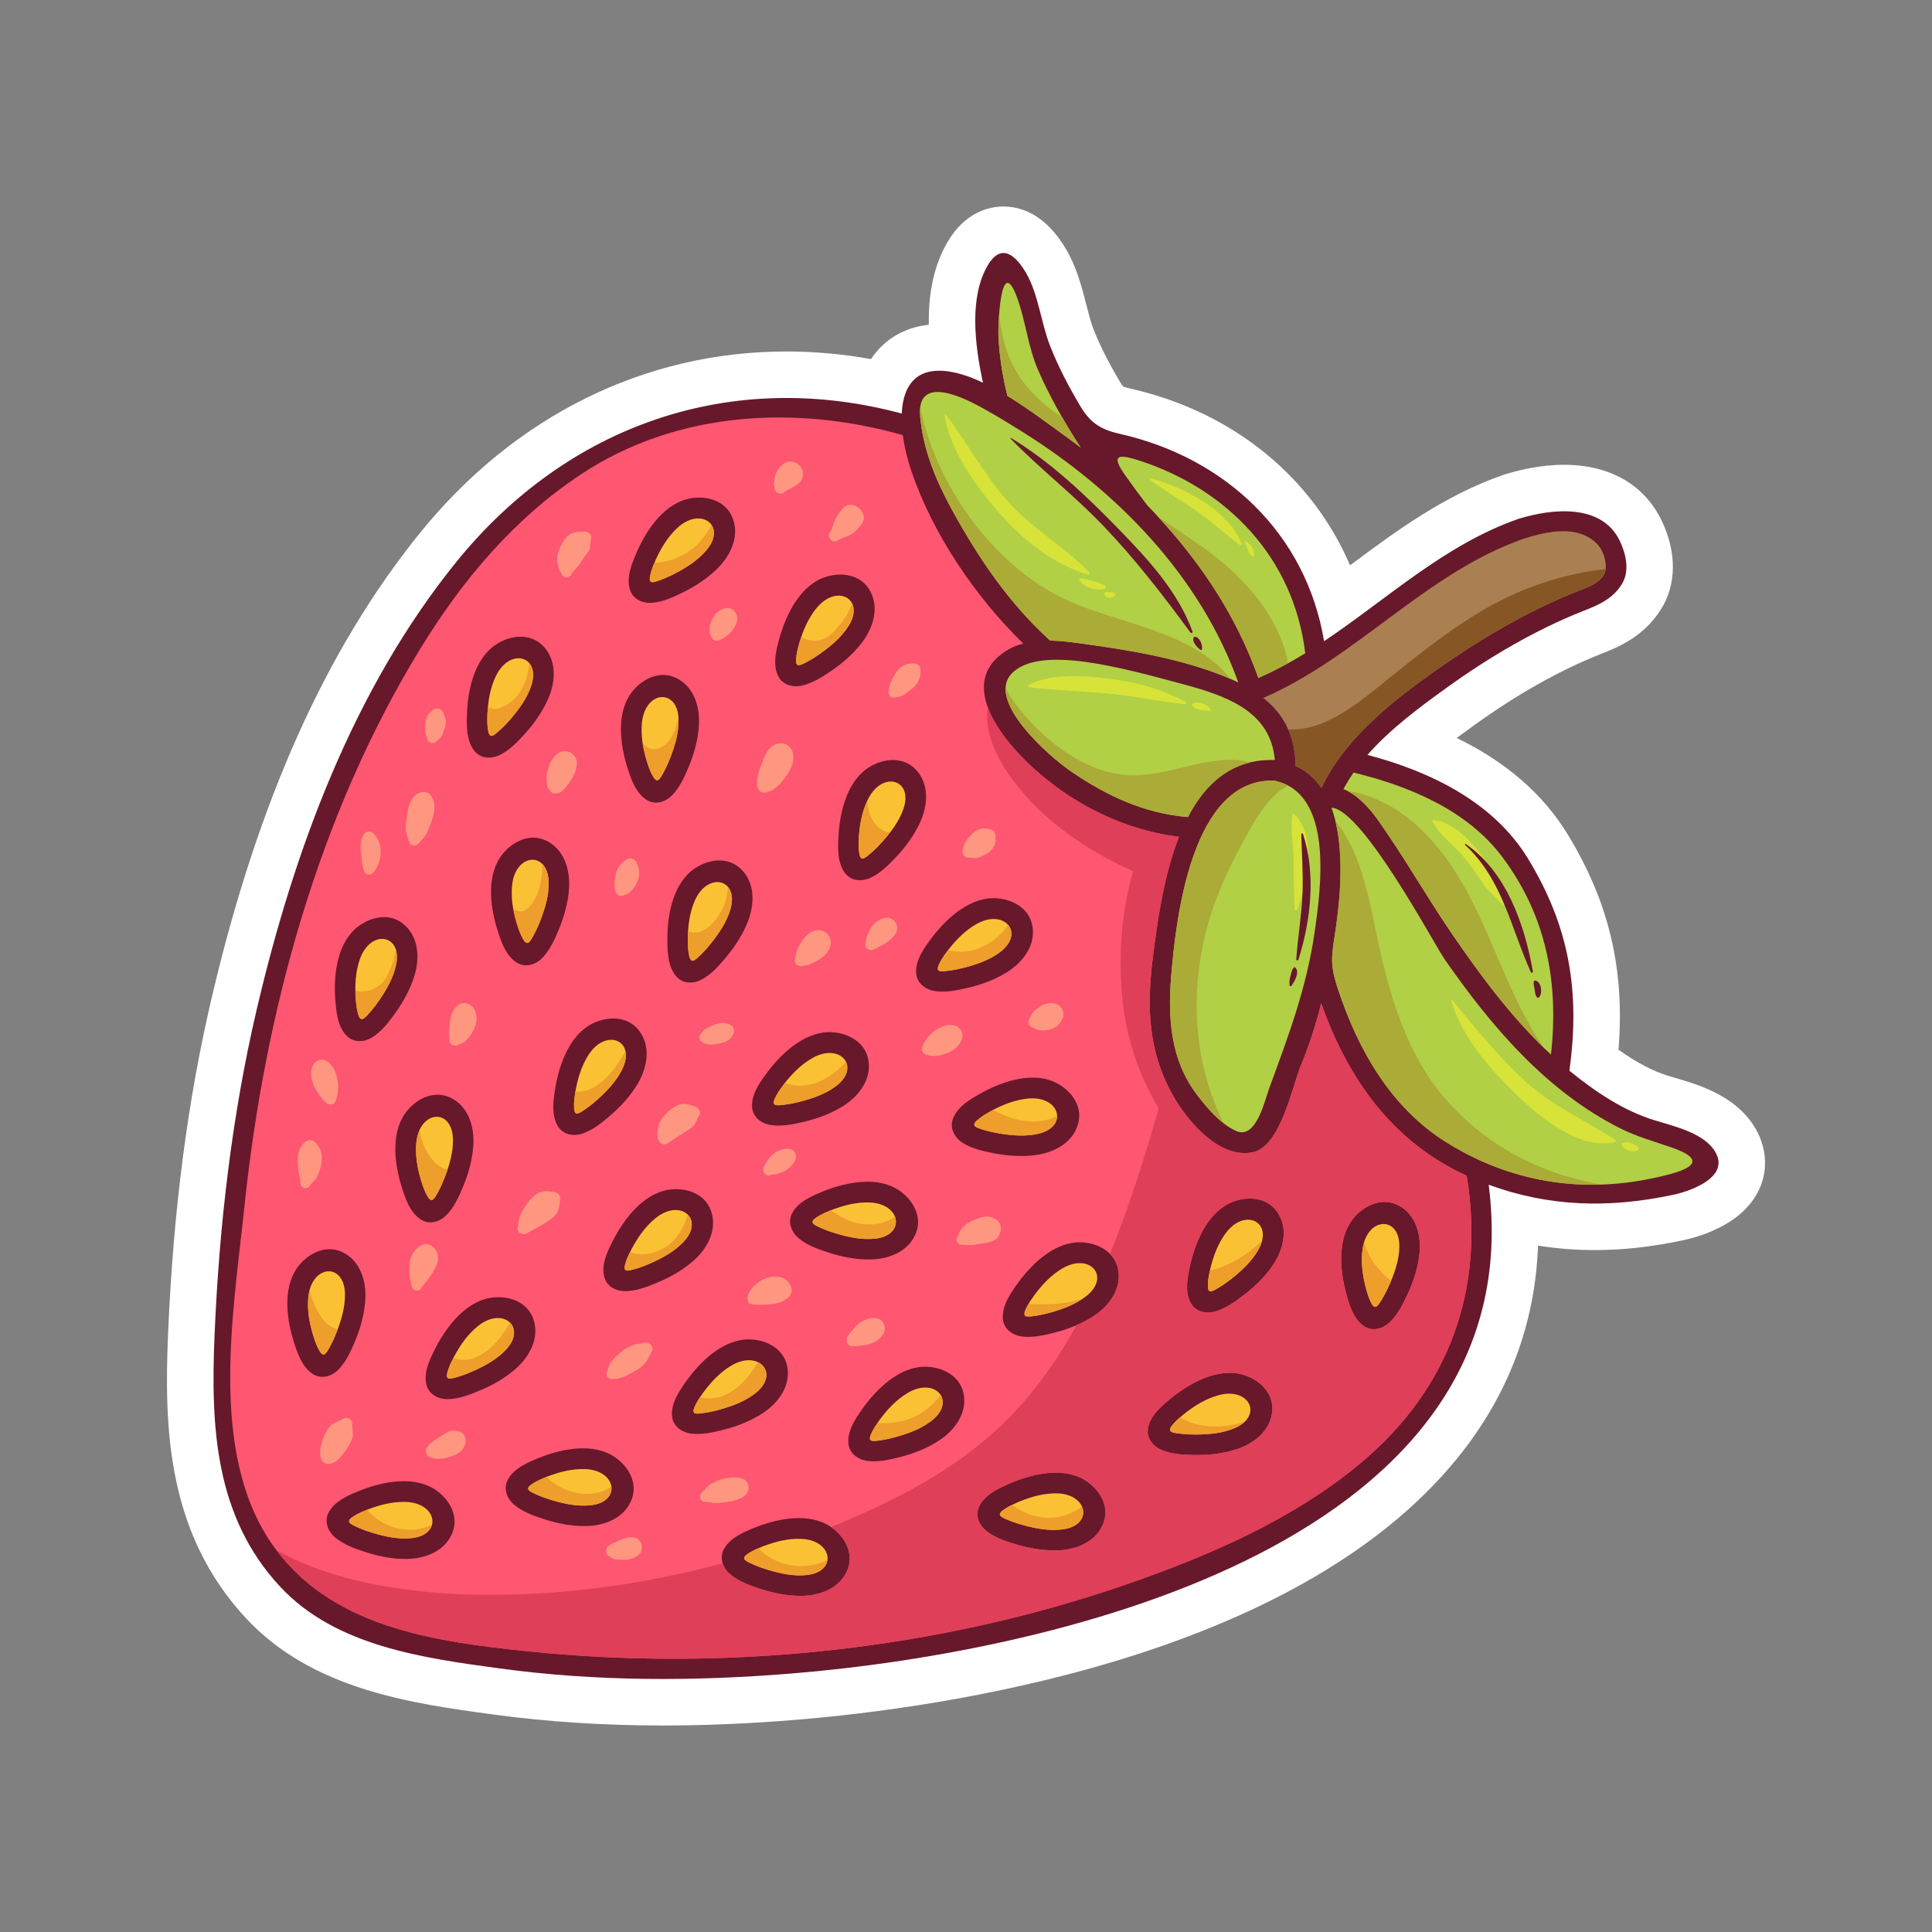 <svg id="Fruit" height="512" viewBox="0 0 992.13 992.13" width="512" xmlns="http://www.w3.org/2000/svg"><rect x="0" y="0" width="992.13" height="992.13" fill="#808080" stroke="none"/><g><path d="m860.078 553.475c-1.205-.352-2.357-.686-3.437-1.02-7.87-2.42-16.144-6.752-25.5-13.393 3.334-41.336-4.937-75.969-26.158-110.692-12.611-20.637-31.686-37.168-56.935-49.402 2.936-2.184 5.928-4.355 8.95-6.531 22.137-15.945 43.981-28.238 64.692-36.447 10.605-4.074 22.639-9.545 31.176-22.953 8.071-12.674 8.265-29.252.528-45.486-8.872-18.619-26.695-28.873-50.188-28.873-11.972 0-23.206 2.699-30.525 4.965-.27.084-.541.174-.809.266-30.489 10.645-54.94 28.813-78.587 46.383-.002.002-.002.002-.002.002-19.325-45.145-59.88-78.594-112.17-90.6-3.281-.756-4.248-1.197-4.301-1.197-.005 0-.005 0-.002.002-.007-.004-.515-.479-1.461-2.066-6.013-10.07-10.566-19.113-13.917-27.639-1.229-3.121-2.352-7.504-3.54-12.145-2.296-8.957-4.897-19.111-10.198-28.252-10.709-18.473-23.52-22.35-32.379-22.35-6.742 0-19.442 2.373-28.748 18.258-6.697 11.43-9.89 25.469-9.602 42.459-12.773 1.357-23.063 7.646-29.665 17.629-14.532-2.594-29.077-3.902-43.455-3.902-72.75 0-139.58 33.096-188.178 93.182-48.274 59.684-83.251 137.711-106.925 238.545-12.464 53.096-19.809 109.772-22.456 173.264-1.978 47.467-.673 101.779 40.104 145.598 34.201 36.75 85.434 43.715 126.602 49.311l.53.074c27.46 3.727 56.693 5.619 86.888 5.619 21.612 0 44.446-.971 67.863-2.881 74.416-6.072 256.534-31.33 340.182-134.498 26.058-32.139 39.9-68.707 41.353-109.064 9.521 1.539 19.188 2.299 29.104 2.299h.006c14.635 0 29.47-1.648 45.348-5.041 9.542-2.037 32.536-8.857 39.956-28.102 4.118-10.682 2.326-22.572-4.914-32.621-10.245-14.215-27.688-19.321-39.23-22.701z" fill="#fff"/><g><path d="m879.928 590.137c-6.229-8.646-20.96-11.979-30.305-14.854-15.999-4.918-30.455-14.715-43.327-25.148-.122-.1-.232-.205-.353-.305 5.525-40.215.186-73.79-21.339-109.006-17.768-29.074-50.309-44.736-82.366-53.162 11.834-13.49 27.125-24.752 40.802-34.604 21.592-15.553 45.305-29.541 70.087-39.361 7.849-3.016 14.931-6.162 19.596-13.49 4.334-6.805 2.311-15.672-.888-22.383-9.333-19.59-35.231-16.586-52.089-11.367-37.938 13.244-67.098 40.93-99.799 62.803-9.219-55.305-50.686-94.008-104.176-106.291-9.436-2.166-15.263-4.799-20.926-14.293-5.957-9.979-11.383-20.32-15.639-31.145-4.402-11.199-6.078-26.646-12.173-37.156-4.688-8.086-12.422-16.691-19.858-3.998-9.423 16.084-6.732 40.398-2.382 60.145-3.772-1.77-7.54-3.32-11.245-4.375-22.114-6.291-29.782 4.992-30.481 20.213-87.61-23.498-171.723 5.725-228.83 76.334-52.832 65.318-83.25 148.096-102.242 228.983-12.987 55.318-19.483 112.088-21.847 168.799-1.944 46.654.355 92.477 33.726 128.336 28.516 30.643 73.61 36.65 112.862 41.986 49.538 6.73 99.841 6.664 149.594 2.604 139.407-11.375 381.401-68.602 358.149-251.006 31.064 11.363 61.797 12.199 94.797 5.148 10.208-2.183 30.418-9.855 20.652-23.407z" fill="#68182b"/><path d="m771.56 440.197c22.849 30.602 28.941 64.864 24.914 101.37-19.725-18.268-36.055-40.334-51.105-62.387-13.062-19.139-24.481-39.393-37.905-58.281-4.178-5.877-10.447-12.869-17.537-15.684 1.543-2.918 3.276-5.744 5.182-8.48 28.511 6.929 58.382 19.266 76.451 43.462z" fill="#b1d045"/><path d="m782.548 276.609c11.749-3.635 26.72-7.229 36.875 2.004 3.551 3.23 5.161 8.02 5.196 12.68.055 7.174-8.971 10.203-14.294 12.25-27.612 10.939-53.279 26.506-77.323 43.822-21.049 15.162-43.109 33.369-54.412 57.297-3.324-4.852-7.668-8.781-13.296-11.361-.136-16.01-6.509-26.914-16.571-34.893 48.491-21.035 83.514-64.233 133.825-81.799z" fill="#aa8053"/><path d="m654.108 400.849c31.119 6.072 24.21 55.396 20.96 78.035-4.033 28.079-13.448 53.264-23.167 79.588-2.608 7.066-6.877 27.154-17.371 22.209-7.973-3.758-14.562-11.549-19.759-18.373-13.58-17.824-15.099-39.033-13.392-60.416 2.513-31.469 10.825-102.017 52.729-101.043z" fill="#b1d045"/><path d="m610.027 419.58c-22.262-1.809-41.752-10.902-60.036-23.449-12.294-8.439-43.437-36.428-30.556-50.141 14.158-15.076 56.858-3.049 88.47 5.461 22.094 5.947 44.685 13.918 46.746 38.867-.022 0-.041-.008-.064-.008-21.637-.787-35.459 11.809-44.56 29.27z" fill="#b1d045"/><path d="m585.986 236.82c44.268 14.674 78.318 49.449 84.298 98.631-7.724 4.734-15.711 9.033-24.091 12.691-11.949-33.791-32.093-63.086-57.061-88.674-3.92-5.109-7.726-10.299-11.43-15.561-7.588-10.779-3.206-10.892 8.284-7.087z" fill="#b1d045"/><path d="m522.254 152.695c4.533 12.316 5.552 25.227 10.877 37.443 5.969 13.688 13.522 26.938 21.847 39.707-2.919-2.203-5.846-4.391-8.802-6.531-8.544-6.189-18.521-13.686-28.843-19.99-2.54-10.229-4.136-20.34-4.638-30.998-.204-4.307.981-42.932 9.559-19.631z" fill="#b1d045"/><path d="m507.781 211.371c5.701 3.188 11.247 6.641 16.788 10.094 48.771 30.408 91.724 74.215 111.326 128.998-4.188-2.045-8.674-3.863-13.37-5.525-20.01-7.084-41.267-10.818-62.218-13.762-6.401-.898-13.758-2.08-21.039-2.213-20.952-19.004-36.552-41.979-50.14-66.693-8.403-15.281-14.991-30.861-16.604-48.355-2.311-25.082 29.855-5.564 35.257-2.544z" fill="#b1d045"/><path d="m848.811 605.027c-50.111 10.709-87.054-6.471-106.243-18.523-28.156-17.701-45.015-46.926-55.458-78.496-3.686-11.151-3.63-15.405-1.886-26.325 2.815-17.645 6.052-46.313-1.493-66.916 15.927.758 52.703 70.018 58.008 77.666 23.922 34.483 52.493 68.182 90.668 87.174 8.244 4.102 17.139 6.604 25.811 9.586 24.489 8.426 1.562 13.489-9.407 15.834z" fill="#b1d045"/><path d="m482.96 493.693c1.129-2.039 2.488-3.938 3.892-5.795 4.085-5.26 8.67-9.992 14.482-13.324 14.411-8.258 25.145 4.555 12.326 14.275-5.397 4.105-11.935 6.352-18.425 8.043-2.544.665-4.949 1.161-7.493 1.499-5.377.711-7.96 1.056-4.782-4.698z" fill="#fac135"/><path d="m398.707 562.502c1.13-2.041 2.489-3.939 3.892-5.797 4.085-5.26 8.67-9.99 14.483-13.324 14.411-8.258 25.144 4.555 12.325 14.275-5.397 4.105-11.935 6.354-18.424 8.043-2.545.664-4.949 1.16-7.494 1.498-5.377.711-7.96 1.057-4.782-4.695z" fill="#fac135"/><path d="m375.155 466.667c-1.829 6.529-5.688 12.264-9.845 17.527-1.629 2.063-3.248 3.91-5.074 5.715-3.859 3.811-5.71 5.643-6.646-.863-.331-2.307-.391-4.643-.393-6.969.086-6.66.889-13.199 3.516-19.363 6.514-15.279 22.803-11.533 18.442 3.953z" fill="#fac135"/><path d="m295.522 560.291c1.181-6.555 3.049-12.871 6.652-18.52 8.939-14 24.389-7.625 17.539 6.932-2.877 6.143-7.627 11.16-12.592 15.67-1.946 1.77-3.847 3.324-5.945 4.801-4.435 3.125-6.562 4.629-6.415-1.941.056-2.333.379-4.645.761-6.942z" fill="#fac135"/><path d="m527.774 564.145c16.525-1.674 21.11 14.398 5.442 18.057-6.601 1.553-13.485.941-20.103-.158-2.594-.43-4.992-.955-7.452-1.684-5.202-1.541-7.701-2.277-2.456-6.236 1.861-1.402 3.878-2.584 5.916-3.711 5.874-3.14 11.986-5.595 18.653-6.268z" fill="#fac135"/><path d="m557.945 665.502c-5.303 4.227-11.788 6.615-18.24 8.449-2.528.721-4.923 1.271-7.457 1.664-5.362.83-7.936 1.232-4.887-4.59 1.084-2.063 2.402-3.992 3.762-5.883 3.968-5.348 8.446-10.178 14.185-13.637 14.226-8.577 25.239 3.995 12.637 13.997z" fill="#fac135"/><path d="m478.607 729.393c-5.303 4.227-11.788 6.615-18.241 8.449-2.528.721-4.922 1.271-7.456 1.664-5.363.83-7.937 1.232-4.888-4.59 1.084-2.063 2.402-3.992 3.762-5.883 3.969-5.348 8.446-10.178 14.186-13.637 14.225-8.578 25.238 3.995 12.637 13.997z" fill="#fac135"/><path d="m414.213 808.826c-6.743.707-13.496-.773-19.92-2.703-2.52-.752-4.832-1.578-7.179-2.611-4.966-2.189-7.352-3.236-1.647-6.5 2.023-1.154 4.174-2.07 6.337-2.932 6.225-2.369 12.597-4.027 19.297-3.852 16.605.432 19.117 16.956 3.112 18.598z" fill="#fac135"/><path d="m211.303 789.869c-6.742.707-13.495-.773-19.919-2.701-2.521-.754-4.832-1.58-7.179-2.613-4.966-2.189-7.352-3.236-1.648-6.5 2.024-1.154 4.174-2.068 6.338-2.932 6.225-2.369 12.597-4.027 19.296-3.852 16.606.432 19.117 16.956 3.112 18.598z" fill="#fac135"/><path d="m362.338 725.463c-5.362.83-7.936 1.232-4.887-4.59 1.084-2.063 2.402-3.992 3.762-5.883 3.968-5.348 8.446-10.178 14.185-13.637 14.227-8.578 25.239 3.994 12.639 13.998-5.303 4.225-11.789 6.615-18.241 8.447-2.529.723-4.924 1.272-7.458 1.665z" fill="#fac135"/><path d="m545.779 785.365c-6.721.918-13.513-.348-19.996-2.078-2.54-.672-4.879-1.426-7.257-2.385-5.033-2.029-7.448-3.002-1.852-6.443 1.989-1.217 4.108-2.199 6.243-3.129 6.145-2.563 12.465-4.422 19.167-4.457 16.61-.086 19.641 16.35 3.695 18.492z" fill="#fac135"/><path d="m449.352 636.074c-6.743.73-13.5-.725-19.93-2.631-2.522-.742-4.838-1.559-7.189-2.586-4.974-2.168-7.364-3.207-1.67-6.492 2.02-1.162 4.165-2.088 6.327-2.953 6.214-2.393 12.582-4.076 19.281-3.928 16.606.373 19.18 16.889 3.181 18.59z" fill="#fac135"/><path d="m303.313 772.986c-6.743.73-13.5-.725-19.93-2.631-2.522-.742-4.839-1.559-7.189-2.586-4.974-2.168-7.364-3.207-1.67-6.492 2.02-1.162 4.165-2.086 6.327-2.953 6.214-2.393 12.582-4.076 19.281-3.926 16.606.372 19.18 16.887 3.181 18.588z" fill="#fac135"/><path d="m351.048 637.688c-4.645 4.941-10.723 8.232-16.847 10.969-2.398 1.076-4.688 1.965-7.142 2.713-5.188 1.59-7.679 2.357-5.492-3.842.777-2.197 1.807-4.295 2.884-6.361 3.162-5.857 6.901-11.281 12.087-15.525 12.854-10.525 25.554.344 14.51 12.046z" fill="#fac135"/><path d="m259.772 693.152c-4.645 4.943-10.723 8.234-16.846 10.969-2.398 1.076-4.688 1.965-7.143 2.715-5.188 1.59-7.678 2.355-5.491-3.844.777-2.197 1.806-4.295 2.884-6.359 3.161-5.859 6.9-11.283 12.086-15.525 12.855-10.524 25.554.345 14.51 12.044z" fill="#fac135"/><path d="m463.925 415.429c-2.222 6.408-6.42 11.896-10.89 16.896-1.752 1.961-3.479 3.709-5.409 5.396-4.086 3.57-6.046 5.289-6.585-1.262-.189-2.326-.106-4.658.033-6.982.491-6.641 1.69-13.119 4.686-19.113 7.428-14.855 23.462-10.124 18.165 5.065z" fill="#fac135"/><path d="m184.75 492.707c5.411-15.703 21.929-13.121 18.673 2.635-1.359 6.645-4.799 12.637-8.571 18.182-1.481 2.172-2.964 4.133-4.655 6.057-3.581 4.078-5.299 6.037-6.693-.385-.493-2.281-.718-4.604-.884-6.926-.388-6.647-.051-13.229 2.13-19.563z" fill="#fac135"/><path d="m277.551 472.572c-.946 2.453-1.941 4.699-3.149 6.959-2.557 4.787-3.782 7.088-6.604 1.152-1.002-2.107-1.75-4.318-2.441-6.543-1.893-6.383-3.065-12.867-2.387-19.533 1.688-16.523 18.358-17.775 18.782-1.695.19 6.781-1.792 13.4-4.201 19.66z" fill="#fac135"/><path d="m213.82 586.602c1.687-16.523 18.358-17.775 18.782-1.693.191 6.779-1.792 13.398-4.2 19.658-.946 2.453-1.941 4.699-3.149 6.959-2.557 4.787-3.782 7.088-6.604 1.152-1.002-2.107-1.751-4.318-2.441-6.543-1.894-6.383-3.066-12.867-2.388-19.533z" fill="#fac135"/><path d="m169.787 690.865c-2.557 4.787-3.782 7.086-6.604 1.152-1.002-2.109-1.751-4.32-2.441-6.545-1.893-6.381-3.065-12.867-2.387-19.531 1.688-16.523 18.358-17.777 18.782-1.695.191 6.779-1.791 13.398-4.2 19.658-.947 2.453-1.942 4.7-3.15 6.961z" fill="#fac135"/><path d="m408.974 336.822c.318-2.309.902-4.57 1.543-6.809 1.917-6.377 4.49-12.441 8.713-17.645 10.47-12.895 25.097-4.807 16.639 8.879-3.557 5.773-8.845 10.225-14.29 14.137-2.135 1.539-4.2 2.865-6.452 4.098-4.761 2.6-7.046 3.853-6.153-2.66z" fill="#fac135"/><path d="m334.244 294.058c.628-2.246 1.515-4.406 2.45-6.537 2.763-6.061 6.132-11.723 11.02-16.305 12.119-11.359 25.518-1.365 15.287 11.051-4.306 5.238-10.147 8.93-16.073 12.074-2.322 1.23-4.548 2.27-6.948 3.184-5.067 1.933-7.501 2.865-5.736-3.467z" fill="#fac135"/><path d="m250.301 366.517c.35-6.652 1.413-13.152 4.28-19.209 7.119-15.006 23.245-10.617 18.273 4.684-2.087 6.453-6.171 12.027-10.535 17.123-1.709 1.998-3.398 3.779-5.299 5.506-4.005 3.658-5.928 5.414-6.604-1.123-.239-2.321-.206-4.655-.115-6.981z" fill="#fac135"/><path d="m646.374 641.441c-3.244 5.953-8.29 10.676-13.522 14.873-2.049 1.65-4.042 3.086-6.225 4.432-4.615 2.852-6.831 4.221-6.286-2.328.198-2.322.663-4.611 1.181-6.883 1.576-6.469 3.824-12.66 7.768-18.078 9.772-13.432 24.806-6.129 17.084 7.984z" fill="#fac135"/><path d="m634.071 733.361c-6.234 2.668-13.121 3.25-19.829 3.303-2.629.027-5.083-.08-7.631-.373-5.392-.619-7.978-.918-3.495-5.721 1.595-1.701 3.378-3.211 5.189-4.674 5.243-4.102 10.845-7.572 17.295-9.383 15.994-4.492 23.275 10.55 8.471 16.848z" fill="#fac135"/><path d="m713.488 659.781c-1.054 2.41-2.158 4.602-3.471 6.807-2.772 4.662-4.105 6.9-6.649.842-.899-2.148-1.545-4.395-2.136-6.648-1.594-6.465-2.464-12.992-1.473-19.621 2.456-16.428 19.163-16.906 18.842-.822-.122 6.778-2.414 13.302-5.113 19.442z" fill="#fac135"/><path d="m753.201 603.758c-38.389-17.453-61.191-50.166-74.725-88.543-2.728 10.768-6.067 21.369-10.301 31.518-4.605 11.037-10.449 42.102-24.97 45.012-16.869 3.383-33.014-15.533-40.514-28.602-13.149-22.91-13.896-45.898-10.659-71.538 2.207-17.48 5.429-41.588 13.416-61.908-31.252-3.744-61.39-20.199-82.773-43.197-14.444-15.531-28.469-39.559-4.417-53.203 2.257-1.279 4.704-2.129 7.22-2.803-24.866-24.277-46.635-56.535-57.562-88.867-1.919-5.676-3.48-11.984-4.295-18.184-55.154-15.627-116.053-12.311-164.998 19.955-34.674 22.859-61.435 54.779-82.956 90.008-52.473 85.885-79.808 186.846-90.162 286.372-5.563 53.465-18.589 126.035 14.271 173.295 29.454 42.359 82.401 49.809 130.261 54.809 102.722 10.729 210.5-.42 308.258-34.215 42.326-14.631 85.715-33.33 120.412-62.324 45.685-38.179 63.973-89.437 54.494-147.585zm-210.329-47.432c7.243 3.887 12.938 11.43 10.941 20.074-2.333 10.072-12.06 15.365-21.692 16.709-7.243 1.012-14.685.488-21.843-.904-5.425-1.055-11.087-2.297-15.818-5.279-4.219-2.658-6.975-7.541-5.066-12.52 2.526-6.58 9.781-10.473 15.58-13.674 10.836-5.796 26.141-10.716 37.898-4.406zm-30.932-95.039c8.196.6 16.472 5.168 18.167 13.875 1.973 10.15-4.756 18.945-13.007 24.096-6.203 3.875-13.214 6.428-20.318 8.072-5.383 1.246-11.06 2.416-16.598 1.619-4.935-.711-9.441-4.047-9.725-9.371-.373-7.038 4.667-13.549 8.661-18.833 7.536-9.706 19.512-20.435 32.82-19.458zm-41.435 171.565c-3.555 9.711-13.859 13.764-23.585 13.912-7.311.115-14.633-1.32-21.565-3.582-5.253-1.715-10.719-3.645-15.048-7.186-3.859-3.158-5.994-8.344-3.487-13.047 3.316-6.221 10.995-9.191 17.143-11.656 11.468-4.418 27.264-7.418 38.155.291 6.706 4.75 11.431 12.936 8.387 21.268zm-.461-237.927c7.264 7.361 6.529 18.41 2.51 27.268-3.02 6.662-7.444 12.666-12.451 17.973-3.793 4.014-7.871 8.131-12.926 10.533-4.5 2.143-10.104 1.855-13.285-2.416-4.209-5.658-3.616-13.869-3.213-20.48.9-12.256 4.933-27.818 16.556-34.375 7.158-4.038 16.578-4.815 22.809 1.497zm-69.315-68.799c3.533-11.77 10.842-26.092 23.609-29.973 7.861-2.391 17.227-1.109 21.943 6.402 5.496 8.758 2.389 19.385-3.453 27.162-4.394 5.85-10.014 10.756-16.049 14.846-4.574 3.104-9.447 6.24-14.902 7.49-4.858 1.115-10.265-.375-12.446-5.238-2.881-6.433-.525-14.319 1.298-20.689zm26.959 203.968c8.197.602 16.472 5.17 18.167 13.877 1.973 10.148-4.756 18.943-13.006 24.094-6.204 3.875-13.214 6.428-20.318 8.072-5.384 1.246-11.061 2.416-16.598 1.619-4.935-.711-9.441-4.047-9.726-9.369-.372-7.039 4.667-13.551 8.662-18.834 7.534-9.707 19.51-20.436 32.819-19.459zm-43.511-57.202c-2.61 6.832-6.662 13.098-11.338 18.693-3.54 4.242-7.363 8.6-12.262 11.303-4.362 2.41-9.97 2.469-13.407-1.607-4.543-5.389-4.451-13.622-4.451-20.247.154-12.285 3.234-28.066 14.438-35.314 6.9-4.467 16.256-5.814 22.86.109 7.696 6.905 7.634 17.979 4.16 27.063zm-56.653-190.547c5.091-11.182 14.27-24.385 27.443-26.502 8.117-1.309 17.222 1.229 20.879 9.313 4.262 9.418-.258 19.529-7.099 26.443-5.143 5.201-11.375 9.303-17.908 12.539-4.949 2.455-10.206 4.902-15.776 5.402-4.966.449-10.12-1.758-11.624-6.871-1.987-6.763 1.415-14.261 4.085-20.324zm-2.472 72.348c5.264-6.311 13.801-10.373 21.861-6.674 9.398 4.313 12.624 14.904 12 24.611-.465 7.299-2.477 14.482-5.28 21.217-2.126 5.098-4.481 10.393-8.359 14.428-3.449 3.598-8.791 5.314-13.279 2.443-5.94-3.801-8.291-11.688-10.256-18.014-3.498-11.783-5.238-27.765 3.313-38.011zm-19.642 170.389c7.541-3.271 16.99-3.063 22.53 3.869 6.454 8.076 4.572 18.988-.351 27.379-3.698 6.309-8.726 11.822-14.259 16.57-4.189 3.602-8.678 7.271-13.954 9.133-4.7 1.658-10.241.795-12.961-3.793-3.593-6.061-2.147-14.168-1.059-20.701 2.175-12.094 7.809-27.152 20.054-32.457zm-13.195-68.901c-.465 7.301-2.477 14.482-5.28 21.217-2.127 5.098-4.482 10.393-8.359 14.428-3.449 3.598-8.791 5.315-13.279 2.443-5.94-3.801-8.292-11.688-10.256-18.014-3.497-11.783-5.237-27.766 3.313-38.012 5.264-6.311 13.8-10.373 21.861-6.674 9.398 4.313 12.623 14.905 12 24.612zm-52.343-91.123c.642-12.27 4.346-27.914 15.83-34.711 7.073-4.191 16.474-5.162 22.838 1.02 7.416 7.199 6.914 18.266 3.079 27.205-2.879 6.723-7.176 12.824-12.069 18.225-3.707 4.098-7.701 8.303-12.702 10.809-4.455 2.236-10.061 2.068-13.333-2.137-4.327-5.567-3.907-13.79-3.643-20.411zm-8.806 198.506c9.397 4.313 12.623 14.904 12 24.611-.465 7.301-2.477 14.482-5.28 21.217-2.127 5.098-4.482 10.393-8.359 14.428-3.449 3.598-8.792 5.316-13.28 2.443-5.94-3.801-8.291-11.688-10.256-18.014-3.496-11.783-5.236-27.766 3.314-38.01 5.264-6.311 13.8-10.374 21.861-6.675zm-47.078-87.842c6.564-4.945 15.802-6.953 22.806-1.514 8.168 6.344 8.893 17.391 6.072 26.7-2.117 7.002-5.714 13.539-9.98 19.455-3.233 4.477-6.734 9.096-11.429 12.139-4.18 2.719-9.772 3.172-13.487-.646-4.918-5.057-5.407-13.271-5.876-19.881-.719-12.268 1.231-28.227 11.894-36.253zm-23.306 229.882c-5.94-3.803-8.292-11.688-10.256-18.016-3.497-11.781-5.237-27.764 3.313-38.01 5.264-6.311 13.8-10.373 21.861-6.676 9.398 4.314 12.623 14.906 12 24.611-.465 7.301-2.477 14.484-5.28 21.219-2.127 5.096-4.482 10.391-8.359 14.428-3.449 3.598-8.791 5.315-13.279 2.444zm71.787 81.121c-3.589 9.697-13.909 13.713-23.634 13.826-7.311.088-14.63-1.375-21.553-3.662-5.246-1.732-10.707-3.682-15.022-7.24-3.849-3.17-5.963-8.365-3.439-13.059 3.339-6.207 11.027-9.152 17.187-11.59 11.483-4.381 27.287-7.322 38.152.428 6.69 4.773 11.384 12.976 8.309 21.297zm-2.397-68.227c-4.986.113-9.98-2.436-11.136-7.639-1.53-6.883 2.369-14.135 5.434-20.008 5.834-10.814 15.876-23.369 29.164-24.602 8.183-.758 17.098 2.385 20.205 10.693 3.62 9.686-1.569 19.469-8.857 25.91-5.478 4.844-11.971 8.518-18.708 11.309-5.105 2.12-10.511 4.21-16.102 4.337zm94.394 51.266c-3.555 9.711-13.859 13.764-23.585 13.912-7.311.115-14.633-1.32-21.565-3.582-5.253-1.715-10.719-3.643-15.048-7.186-3.859-3.158-5.994-8.344-3.487-13.047 3.316-6.221 10.995-9.191 17.143-11.654 11.468-4.42 27.263-7.42 38.154.289 6.707 4.75 11.432 12.936 8.388 21.268zm-3.118-106.731c-4.986.111-9.98-2.436-11.137-7.641-1.53-6.883 2.37-14.133 5.435-20.006 5.834-10.814 15.876-23.371 29.163-24.604 8.183-.756 17.098 2.387 20.206 10.695 3.62 9.686-1.569 19.469-8.857 25.908-5.478 4.844-11.972 8.518-18.708 11.309-5.106 2.12-10.512 4.21-16.102 4.339zm33.668 73.153c-4.949-.598-9.528-3.836-9.929-9.15-.529-7.029 4.364-13.65 8.24-19.021 7.318-9.873 19.053-20.861 32.38-20.184 8.21.42 16.581 4.807 18.47 13.475 2.196 10.104-4.336 19.045-12.47 24.377-6.115 4.008-13.067 6.717-20.133 8.518-5.354 1.363-11.007 2.658-16.558 1.985zm80.363 69.496c-3.59 9.697-13.909 13.713-23.635 13.826-7.311.088-14.629-1.375-21.553-3.662-5.245-1.732-10.706-3.684-15.021-7.24-3.849-3.17-5.964-8.365-3.439-13.059 3.338-6.207 11.027-9.152 17.186-11.59 11.484-4.381 27.287-7.322 38.152.428 6.691 4.773 11.384 12.976 8.31 21.297zm46.9-65.959c-6.115 4.01-13.068 6.719-20.134 8.52-5.354 1.365-11.007 2.66-16.559 1.986-4.949-.6-9.527-3.836-9.929-9.152-.528-7.027 4.365-13.648 8.24-19.02 7.318-9.873 19.054-20.861 32.38-20.184 8.21.42 16.581 4.805 18.47 13.473 2.198 10.105-4.335 19.047-12.468 24.377zm84.555 41.836c-3.283 9.807-13.476 14.143-23.187 14.563-7.308.313-14.666-.918-21.657-2.988-5.299-1.566-10.819-3.344-15.244-6.766-3.943-3.045-6.222-8.172-3.847-12.943 3.144-6.309 10.737-9.492 16.813-12.123 11.341-4.736 27.047-8.172 38.148-.771 6.841 4.561 11.786 12.614 8.974 21.028zm-5.217-105.727c-6.115 4.01-13.067 6.719-20.133 8.518-5.354 1.367-11.007 2.662-16.559 1.988-4.949-.6-9.528-3.836-9.929-9.152-.529-7.027 4.364-13.648 8.24-19.02 7.318-9.873 19.053-20.861 32.38-20.184 8.209.42 16.581 4.805 18.47 13.473 2.197 10.104-4.335 19.047-12.469 24.377zm73.254 68.465c-6.962 2.242-14.384 3.008-21.674 2.867-5.524-.104-11.319-.352-16.492-2.477-4.612-1.891-8.168-6.229-7.144-11.459 1.355-6.916 7.832-12.002 12.991-16.152 9.678-7.576 23.908-15.057 36.576-10.867 7.805 2.584 14.71 9.037 14.232 17.895-.562 10.326-9.236 17.212-18.489 20.193zm18.901-94.766c-4.076 6.072-9.429 11.27-15.239 15.674-4.402 3.34-9.106 6.732-14.483 8.268-4.793 1.373-10.271.17-12.706-4.572-3.219-6.27-1.283-14.273.198-20.727 2.906-11.941 9.445-26.629 21.988-31.184 7.726-2.805 17.145-2.016 22.254 5.234 5.953 8.456 3.408 19.235-2.012 27.307zm75.13-5.441c-.808 7.27-3.15 14.354-6.265 20.945-2.359 4.996-4.962 10.18-9.021 14.029-3.613 3.434-9.027 4.896-13.38 1.82-5.754-4.07-7.738-12.063-9.408-18.471-2.944-11.932-3.938-27.977 5.078-37.816 5.554-6.059 14.27-9.715 22.153-5.648 9.19 4.746 11.918 15.479 10.843 25.141z" fill="#ff5671"/><path d="m329.668 371.056c1.687-16.523 18.358-17.775 18.782-1.695.19 6.781-1.792 13.4-4.201 19.658-.945 2.455-1.941 4.701-3.148 6.961-2.557 4.787-3.783 7.086-6.605 1.152-1.001-2.109-1.75-4.32-2.441-6.543-1.894-6.382-3.066-12.869-2.387-19.533z" fill="#fac135"/><path d="m642.048 391.519c-20.339-5.502-42.264 8.121-63.314 6.502-16.687-1.283-30.813-9.912-42.957-20.807-5.97-5.355-11.243-11.324-15.872-17.871-.646-.912-1.201-1.859-1.744-2.805-.214-.387-.442-.762-.652-1.15-.411-.775-.726-1.586-1.092-2.375-.928 14.648 23.124 35.943 33.575 43.117 18.284 12.547 37.774 21.641 60.036 23.449 7.199-13.814 17.374-24.556 32.02-28.06z" fill="#abab38"/><path d="m512.695 172.326c.502 10.658 2.098 20.77 4.638 30.998 10.322 6.305 20.299 13.801 28.843 19.99 2.956 2.141 5.883 4.328 8.802 6.531-3.367-5.168-6.562-10.434-9.624-15.752-6.78-4.104-12.79-9.426-18.274-15.926-9.102-10.793-12.409-23.336-14.024-36.461-.355 4.901-.423 9.323-.361 10.62z" fill="#abab38"/><path d="m661.503 403.449c-2.19-1.168-4.637-2.061-7.395-2.6-41.904-.975-50.217 69.574-52.729 101.043-1.707 21.383-.188 42.592 13.392 60.416 3.793 4.977 8.332 10.455 13.603 14.521-13.875-27.93-17.088-59.611-10.769-91.045 3.81-18.953 11.385-36.41 20.608-53.285 5.084-9.296 12.618-23.787 23.29-29.05z" fill="#abab38"/><path d="m539.269 328.962c7.281.133 14.638 1.314 21.039 2.213 20.951 2.943 42.208 6.678 62.218 13.762 3.279 1.16 6.405 2.436 9.45 3.773-19.249-25.014-59.705-28.572-86.079-41.434-36.25-17.684-65.452-58.389-73.318-98.23-.185 1.402-.226 2.996-.054 4.867 1.613 17.494 8.201 33.074 16.604 48.355 13.588 24.716 29.187 47.69 50.14 66.694z" fill="#abab38"/><path d="m630.968 291.583c-10.088-9.131-21.705-16.152-32.823-23.895-1.53-1.066-2.995-2.174-4.422-3.309 22.817 24.418 41.272 52.094 52.471 83.762 5.251-2.291 10.332-4.859 15.308-7.605-3.736-19.064-15.327-35.189-30.534-48.953z" fill="#abab38"/><path d="m707.463 420.898c13.424 18.889 24.844 39.143 37.905 58.281 14.041 20.575 29.236 41.12 47.22 58.62-18.169-26.291-26.446-58.893-42.901-86.381-7.638-12.758-17.258-24.568-29.332-33.336-7.208-5.236-18.303-10.652-28.352-11.883 6.23 3.236 11.698 9.406 15.46 14.699z" fill="#abab38"/><path d="m822.467 608.301c-29.955-5.176-57.757-18.725-79.301-42.963-20.039-22.547-28.775-51.373-35.155-80.237-4.687-21.197-8.058-46.066-22.265-63.555 4.827 19.764 1.997 44.352-.522 60.137-1.744 10.92-1.8 15.174 1.886 26.325 10.443 31.57 27.302 60.795 55.458 78.496 15.651 9.83 43.117 23.06 79.899 21.797z" fill="#abab38"/><path d="m663.636 418.251c-1.043 7.438.496 15.125.609 22.629.129 8.691.277 17.283.555 25.973.027.834 1.162.963 1.422.193 4.799-14.18 10.5-36.729-1.595-49.059-.283-.288-.928-.193-.991.264z" fill="#d7e338"/><path d="m782.523 554.596c-13.44-12.557-25.171-26.848-36.762-41.074-.184-.225-.539.016-.467.271 5.44 19.059 20.051 35.445 34.036 48.949 11.909 11.5 32.29 27.963 49.875 23.768.599-.143.627-.928.162-1.232-15.944-10.423-32.646-17.415-46.844-30.682z" fill="#d7e338"/><path d="m832.81 587.156c-.13.074-.186.229-.15.369.761 3.168 5.271 4.268 8 3.41.787-.246 1.207-1.348.516-1.953-2.013-1.759-5.816-3.273-8.366-1.826z" fill="#d7e338"/><path d="m752.418 440.949c3.581 4.301 6.556 9.09 9.772 13.656 2.598 3.691 6.309 6.426 9.237 9.816.437.506 1.286-.029 1.101-.641-3.124-10.293-6.203-17.783-13.069-26.326-5.484-6.82-14.238-16.053-23.637-16.232-.273-.006-.415.293-.298.52 3.789 7.261 11.636 12.89 16.894 19.207z" fill="#d7e338"/><path d="m567.134 348.25c-12.327-1.34-27.536-2.426-38.843 3.518-.623.326-.255 1.131.322 1.197 12.774 1.451 25.708 1.904 38.521 3.012 13.883 1.199 27.642 4.199 41.52 5.66.626.064.844-.889.315-1.164-13.591-7.126-26.545-10.565-41.835-12.223z" fill="#d7e338"/><path d="m616.935 361.021c-1.406-.4-3.691-.539-4.805.568-.101.104-.101.238-.045.361 1.33 2.951 6.53 3.012 9.207 3.059.514.008.746-.629.407-.984-1.399-1.461-2.798-2.449-4.764-3.004z" fill="#d7e338"/><path d="m559.356 293.933c-11.508-12.02-26.108-20.578-37.922-32.379-14.449-14.432-23.49-32.592-35.702-48.688-.242-.318-.689-.129-.632.268 2.712 18.6 16.618 37.406 28.818 51.182 11.671 13.18 27.681 25.877 44.798 30.717.647.181 1.092-.631.64-1.1z" fill="#d7e338"/><path d="m554.163 297.365c1.802 4.389 8.715 6.02 12.903 5.143.868-.184 1.026-1.492.247-1.895-2.028-1.053-4.222-1.693-6.424-2.275-2.082-.549-4.289-1.477-6.474-1.307-.151.011-.322.162-.252.334z" fill="#d7e338"/><path d="m567.064 305c.506 2.586 4.371 2.484 5.56.527.188-.309.07-.725-.234-.902-.69-.403-5.671-1.389-5.326.375z" fill="#d7e338"/><path d="m590.859 245.556c-.368-.102-.739.424-.399.688 6.855 5.342 14.419 9.689 21.647 14.508 8.711 5.805 16.248 12.994 24.684 19.15.405.297 1.057-.199.87-.668-6.928-17.438-29.647-28.961-46.802-33.678z" fill="#d7e338"/><path d="m639.93 277.982c-.286-.219-.72.145-.604.465 1.01 2.787 1.748 5.393 3.827 7.518.196.201.522.096.605-.158 1.073-3.343-1.282-5.866-3.828-7.825z" fill="#d7e338"/><path d="m257.021 374.621c1.9-1.727 3.59-3.508 5.299-5.506 4.364-5.096 8.448-10.67 10.535-17.123 1.679-5.166.922-9.051-1.053-11.402-.195 2.063-.543 4.137-1.034 6.213-.758 3.195-2.275 6.139-3.943 8.936-1.619 2.713-7.362 7.844-12.399 8.352-1.391-.031-2.685-.35-3.849-.887-.103 1.104-.218 2.201-.275 3.314-.091 2.326-.124 4.66.115 6.98.676 6.537 2.599 4.781 6.604 1.123z" fill="#ee9e2b"/><path d="m338.566 384.167c-3.67 1.383-6.422-.066-8.553-2.6.454 3.033 1.155 6.041 2.04 9.021.691 2.223 1.44 4.434 2.441 6.543 2.822 5.934 4.049 3.635 6.605-1.152 1.207-2.26 2.203-4.506 3.148-6.961 2.409-6.258 4.392-12.877 4.201-19.658-.011-.383-.072-.707-.1-1.07-.331 1.516-.676 3.029-1.096 4.496-1.343 4.694-3.836 9.555-8.686 11.381z" fill="#ee9e2b"/><path d="m339.979 297.525c2.4-.914 4.626-1.953 6.948-3.184 5.926-3.145 11.768-6.836 16.073-12.074 4.15-5.039 4.373-9.646 2.408-12.623-1.779 3.234-3.865 6.305-6.473 9.156-4.912 5.367-14.418 10.184-22.818 10.107-.709 1.686-1.382 3.389-1.874 5.15-1.764 6.333.67 5.401 5.736 3.468z" fill="#ee9e2b"/><path d="m408.974 336.822c-.893 6.514 1.393 5.26 6.152 2.66 2.252-1.232 4.317-2.559 6.452-4.098 5.445-3.912 10.733-8.363 14.29-14.137 2.832-4.58 3.038-8.506 1.718-11.256-.292.73-.591 1.451-.889 2.15-2.078 4.865-5.349 9.174-9.151 12.803-3.101 2.959-6.978 4.551-11.308 3.941-2.092-.293-3.611-.979-4.704-1.918-.348 1.012-.71 2.016-1.018 3.045-.64 2.239-1.224 4.501-1.542 6.81z" fill="#ee9e2b"/><path d="m183.503 519.195c1.395 6.422 3.112 4.463 6.693.385 1.691-1.924 3.174-3.885 4.655-6.057 3.772-5.545 7.212-11.537 8.571-18.182.647-3.137.489-5.727-.186-7.777-.203 1.227-.43 2.445-.693 3.654-.826 3.791-2.375 7.379-4.235 10.768-3.1 5.646-10.381 8.367-15.789 6.697.017 1.193.029 2.387.1 3.586.166 2.323.391 4.645.884 6.926z" fill="#ee9e2b"/><path d="m403.489 567.197c2.545-.338 4.949-.834 7.494-1.498 6.489-1.689 13.026-3.938 18.424-8.043 5.607-4.252 6.708-9.094 4.966-12.508-7.887 9.434-20.364 15.16-31.303 10.988-.154.193-.319.373-.472.568-1.402 1.857-2.762 3.756-3.892 5.797-3.177 5.753-.594 5.407 4.783 4.696z" fill="#ee9e2b"/><path d="m274.401 479.531c1.208-2.26 2.203-4.506 3.149-6.959 2.409-6.26 4.392-12.879 4.2-19.66-.113-4.309-1.411-7.332-3.258-9.191.115 3.732-.381 7.523-1.247 11.232-.939 4.025-2.764 7.795-5.558 10.836-.565.617-1.133 1.076-1.697 1.426-.041.025-.082.053-.125.078-2.205 1.291-4.354.658-6.294-.777.452 2.559 1.034 5.104 1.783 7.625.691 2.225 1.439 4.436 2.441 6.543 2.824 5.935 4.05 3.634 6.606-1.153z" fill="#ee9e2b"/><path d="m457.069 427.455c-4.641-.375-8.479-3.91-10.59-9.852-.798-2.246-1.036-4.49-.938-6.721-2.813 5.852-3.99 12.143-4.468 18.596-.14 2.324-.223 4.656-.033 6.982.539 6.551 2.499 4.832 6.585 1.262 1.931-1.688 3.657-3.436 5.409-5.396 1.4-1.565 2.741-3.198 4.035-4.871z" fill="#ee9e2b"/><path d="m295.5 560.439c-.37 2.246-.686 4.51-.738 6.793-.146 6.57 1.98 5.066 6.415 1.941 2.099-1.477 3.999-3.031 5.945-4.801 4.965-4.51 9.715-9.527 12.592-15.67 1.588-3.373 1.94-6.281 1.489-8.627-2.542 4.225-5.27 7.961-6.329 9.33-5.033 6.501-12.234 12.085-19.374 11.034z" fill="#ee9e2b"/><path d="m360.236 489.91c1.826-1.805 3.445-3.652 5.074-5.715 4.157-5.264 8.016-10.998 9.845-17.527 1.415-5.027.636-8.791-1.261-11.096-.264 2.002-.58 4.004-1.021 6.006-1.775 8.061-11.157 20.711-19.506 16.572-.08 1.303-.154 2.611-.171 3.928.002 2.326.062 4.662.393 6.969.937 6.505 2.788 4.673 6.647.863z" fill="#ee9e2b"/><path d="m219.033 591.131c-1.857-3.289-3.053-6.926-3.633-10.645-.766 1.734-1.339 3.75-1.58 6.115-.679 6.666.494 13.15 2.387 19.533.69 2.225 1.439 4.436 2.441 6.543 2.822 5.936 4.048 3.635 6.604-1.152 1.208-2.26 2.203-4.506 3.149-6.959.514-1.336.991-2.693 1.448-4.059-4.125-.38-8.052-4.482-10.816-9.376z" fill="#ee9e2b"/><path d="m388.036 715.352c7.813-6.205 6.536-13.385 1.053-15.91-6.459 11.836-17.459 21.266-29.607 18.059-.727 1.094-1.42 2.209-2.03 3.373-3.049 5.822-.476 5.42 4.887 4.59 2.534-.393 4.929-.941 7.457-1.664 6.451-1.833 12.937-4.224 18.24-8.448z" fill="#ee9e2b"/><path d="m351.048 637.688c5.264-5.578 5.099-10.936 2.129-13.908-1.212 4.24-3.162 8.201-6.099 11.914-5.338 6.746-15.532 10.338-23.527 7.287-.732 1.484-1.43 2.986-1.983 4.547-2.187 6.199.305 5.432 5.492 3.842 2.454-.748 4.743-1.637 7.142-2.713 6.123-2.737 12.201-6.028 16.846-10.969z" fill="#ee9e2b"/><path d="m505.662 580.359c2.46.729 4.858 1.254 7.452 1.684 6.617 1.1 13.502 1.711 20.103.158 6.654-1.555 9.623-5.348 9.608-9.068-9.53 4.953-22.3 2.834-32.788-3.176-.302.158-.612.295-.915.455-2.038 1.127-4.055 2.309-5.916 3.711-5.245 3.959-2.746 4.695 2.456 6.236z" fill="#ee9e2b"/><path d="m528.25 669.523c-.299.5-.617.988-.889 1.502-3.049 5.822-.476 5.42 4.887 4.59 2.534-.393 4.929-.943 7.457-1.664 5.628-1.6 11.234-3.701 16.105-6.994-8.822 2.695-18.337 3.395-27.56 2.566z" fill="#ee9e2b"/><path d="m169.787 690.865c1.208-2.262 2.203-4.508 3.149-6.961.177-.463.329-.939.502-1.404-6.938-.891-12.08-10.752-14.465-19.916-.271 1.045-.495 2.146-.619 3.357-.679 6.664.494 13.15 2.387 19.531.69 2.225 1.439 4.436 2.441 6.545 2.823 5.934 4.048 3.635 6.605-1.152z" fill="#ee9e2b"/><path d="m449.352 636.074c8.826-.938 11.974-6.385 10.256-11.143-10.3 6.564-22.834 4.354-32.854-3.463-2.115.852-4.215 1.76-6.191 2.896-5.694 3.285-3.304 4.324 1.67 6.492 2.352 1.027 4.667 1.844 7.189 2.586 6.43 1.908 13.186 3.363 19.93 2.632z" fill="#ee9e2b"/><path d="m606.002 727.83c-1.001.873-1.977 1.771-2.886 2.74-4.482 4.803-1.896 5.102 3.495 5.721 2.548.293 5.002.4 7.631.373 6.708-.053 13.595-.635 19.829-3.303 2.108-.896 3.723-1.982 4.974-3.152-11.046 3.437-24.002 3.322-33.043-2.379z" fill="#ee9e2b"/><path d="m487.742 498.391c2.544-.338 4.949-.834 7.493-1.499 6.49-1.691 13.027-3.938 18.425-8.043 6.4-4.854 6.928-10.479 4.058-13.863-7.255 10.215-18.669 15.947-30.907 12.967-1.387 1.842-2.731 3.721-3.851 5.74-3.178 5.754-.595 5.409 4.782 4.698z" fill="#ee9e2b"/><path d="m700.558 637.777c-.331 1.049-.614 2.156-.798 3.383-.991 6.629-.121 13.156 1.473 19.621.591 2.254 1.236 4.5 2.136 6.648 2.544 6.059 3.877 3.82 6.649-.842 1.313-2.205 2.417-4.396 3.471-6.807.273-.625.514-1.266.777-1.895-6.472-5.549-11.77-12.016-13.708-20.108z" fill="#ee9e2b"/><path d="m221.826 782.887c-10.386 5.59-25.352 2.123-33.306-7.607-2.037.818-4.057 1.688-5.964 2.775-5.703 3.264-3.317 4.311 1.648 6.5 2.347 1.033 4.658 1.859 7.179 2.613 6.424 1.928 13.177 3.408 19.919 2.701 6.305-.646 9.695-3.609 10.524-6.982z" fill="#ee9e2b"/><path d="m646.374 641.441c.835-1.527 1.357-2.957 1.697-4.307-7.508 7.186-16.962 13.234-26.732 15.279-.437 1.984-.825 3.98-.998 6.004-.545 6.549 1.671 5.18 6.286 2.328 2.183-1.346 4.176-2.781 6.225-4.432 5.232-4.196 10.278-8.918 13.522-14.872z" fill="#ee9e2b"/><path d="m261.834 679.172c-6.284 12.012-18.284 22.592-28.975 18.098-.956 1.861-1.869 3.75-2.566 5.723-2.187 6.199.304 5.434 5.491 3.844 2.454-.75 4.744-1.639 7.143-2.715 6.123-2.734 12.201-6.025 16.846-10.969 5.304-5.622 5.099-11.024 2.061-13.981z" fill="#ee9e2b"/><path d="m483.089 716.484c-2.552 3.188-5.498 6.078-9.038 8.535-6.205 4.313-15.172 6.443-23.403 5.662-.942 1.369-1.852 2.762-2.625 4.234-3.049 5.822-.476 5.42 4.888 4.59 2.534-.393 4.928-.943 7.456-1.664 6.453-1.834 12.938-4.223 18.241-8.449 5.683-4.509 6.535-9.527 4.481-12.908z" fill="#ee9e2b"/><path d="m555.563 773.539c-10.671 8.461-24.971 7.385-35.827-.748-1.043.512-2.067 1.061-3.062 1.668-5.597 3.441-3.182 4.414 1.852 6.443 2.378.959 4.717 1.713 7.257 2.385 6.483 1.73 13.275 2.996 19.996 2.078 9.05-1.215 11.973-7.035 9.784-11.826z" fill="#ee9e2b"/><path d="m424.913 800.939c-11.014 6.113-26.773 3.59-35.419-5.887-1.372.594-2.729 1.219-4.027 1.959-5.704 3.264-3.318 4.311 1.647 6.5 2.347 1.033 4.659 1.859 7.179 2.611 6.424 1.93 13.177 3.41 19.92 2.703 6.865-.704 10.301-4.149 10.7-7.886z" fill="#ee9e2b"/><path d="m313.961 763.453c-10.2 6.625-23.988 3.967-33.372-5.018-2.071.836-4.128 1.729-6.065 2.842-5.694 3.285-3.304 4.324 1.67 6.492 2.351 1.027 4.667 1.844 7.189 2.586 6.43 1.906 13.187 3.361 19.93 2.631 7.84-.832 11.195-5.226 10.648-9.533z" fill="#ee9e2b"/><path d="m810.325 303.542c5.08-1.953 13.442-4.844 14.155-11.336-21.308 2.469-41.897 9.027-61.868 20.496-16.088 9.238-30.793 20.785-45.273 32.314-16.479 13.121-35.03 30.594-55.873 29.549 2.374 5.352 3.767 11.498 3.828 18.734 5.628 2.58 9.972 6.51 13.296 11.361 11.303-23.928 33.363-42.135 54.412-57.297 24.044-17.315 49.711-32.881 77.323-43.821z" fill="#865725"/><path d="m678.477 515.215c-2.728 10.768-6.067 21.369-10.301 31.518-4.605 11.037-10.449 42.102-24.97 45.012-16.869 3.383-33.014-15.533-40.514-28.602-13.149-22.91-13.896-45.898-10.659-71.538 2.207-17.48 5.429-41.588 13.416-61.908-31.252-3.744-61.39-20.199-82.773-43.197-6.239-6.709-12.386-15.006-15.434-23.363-3.423 22.027 18.732 46.945 33.975 59.475 12.292 10.107 26.112 18.328 40.666 24.766-6.093 21.26-7.679 44.016-5.492 65.577 2.092 20.605 8.561 39.383 18.638 56.186-7.216 25.354-15.147 50.459-25.017 74.85 1.944 1.992 3.419 4.455 4.075 7.467 2.196 10.104-4.336 19.047-12.47 24.377-2.75 1.805-5.686 3.311-8.709 4.623-8.971 16.266-19.558 31.553-32.413 45.199-20.103 21.338-45.428 36.688-71.802 48.988-7.206 3.361-14.537 6.523-21.954 9.531.109.074.222.135.329.211 6.691 4.773 11.385 12.977 8.311 21.297-3.59 9.697-13.909 13.713-23.635 13.826-7.311.088-14.629-1.375-21.553-3.662-5.245-1.732-10.706-3.684-15.021-7.24-1.876-1.545-3.324-3.574-4.042-5.787-40.779 10.973-83.121 16.664-124.668 16.133-31.8-.406-73.31-5.326-104.367-22.863 29.844 39.619 81.282 46.92 127.944 51.793 102.722 10.729 210.5-.42 308.258-34.215 42.326-14.631 85.715-33.33 120.412-62.324 45.685-38.178 63.973-89.436 54.494-147.584-38.388-17.456-61.191-50.169-74.724-88.546zm-111.643 266.344c-3.283 9.807-13.476 14.143-23.187 14.563-7.308.313-14.666-.918-21.657-2.988-5.299-1.566-10.819-3.344-15.244-6.766-3.943-3.045-6.222-8.172-3.847-12.943 3.144-6.309 10.737-9.492 16.813-12.123 11.341-4.736 27.047-8.172 38.148-.771 6.841 4.561 11.786 12.614 8.974 21.028zm68.037-37.262c-6.962 2.242-14.384 3.008-21.674 2.867-5.524-.104-11.319-.352-16.492-2.477-4.612-1.891-8.168-6.229-7.144-11.459 1.355-6.916 7.832-12.002 12.991-16.152 9.678-7.576 23.908-15.057 36.576-10.867 7.805 2.584 14.71 9.037 14.232 17.895-.562 10.326-9.236 17.212-18.489 20.193zm18.901-94.766c-4.076 6.072-9.429 11.27-15.239 15.674-4.402 3.34-9.106 6.732-14.483 8.268-4.793 1.373-10.271.17-12.706-4.572-3.219-6.27-1.283-14.273.198-20.727 2.906-11.941 9.445-26.629 21.988-31.184 7.726-2.805 17.145-2.016 22.254 5.234 5.953 8.456 3.408 19.235-2.012 27.307zm75.13-5.441c-.808 7.27-3.15 14.354-6.265 20.945-2.359 4.996-4.962 10.18-9.021 14.029-3.613 3.434-9.027 4.896-13.38 1.82-5.754-4.07-7.738-12.063-9.408-18.471-2.944-11.932-3.938-27.977 5.078-37.816 5.554-6.059 14.27-9.715 22.153-5.648 9.19 4.746 11.918 15.479 10.843 25.141z" fill="#df3f58"/><g fill="#ff9780"><path d="m375.949 532.08c.852-.953 1.175-2.156.891-3.545-.065-.324-.245-.617-.387-.916-.478-1.008-1.633-1.654-2.742-1.822-2.114-.977-4.737-.451-7.043.506-1.347.561-2.672 1.121-3.966 1.793-.839.439-1.567 1.199-2.102 1.959-.107.15-.212.301-.319.451-.434 1.102-.493 1.195-.179.277-2.114 1.717-.223 4.826 2.049 4.945-.833-.197-.712-.105.368.275.8.303 1.592.365 2.439.424 1.411.094 2.956-.338 4.344-.566 2.542-.418 5.47-1.5 6.647-3.781z"/><path d="m342.914 587.176c2.454-1.824 5.248-3.525 7.807-5.229 1.67-1.113 3.754-2.143 5.175-3.563 1.549-1.549 1.942-3.709 3.096-5.494 1.136-1.758-.034-3.938-1.849-4.543-2.018-.676-3.694-1.486-6.021-1.486-3.103 0-6.399 2.488-8.537 4.543-3.686 3.549-5.528 7.701-4.92 12.758.275 2.295 2.872 4.779 5.249 3.014z"/><path d="m373.352 312.257c-3.703.344-6.035 2.514-7.642 5.764-1.494 3.027-2.162 6.813-.056 9.684.759 1.035 1.757 1.518 3.048 1.24.856-.184 1.498-.52 2.127-.924 3.793-1.789 7.786-6.438 7.755-10.531-.019-2.651-2.374-5.498-5.232-5.233z"/><path d="m397.763 249.716c-.664 3.219 3.765 5.408 5.474 2.309-.642 1.164.688-.23.539-.17.803-.33 1.506-.689 2.269-1.078 1.617-.828 3.043-1.604 4.433-2.816 2.14-1.871 2.376-5.387.998-7.74-1.606-2.744-5.946-4.387-8.738-2.291-2.114 1.588-3.778 3.51-4.56 6.098-.299.988-.619 2.033-.645 3.072.225-.377.182-.01-.125 1.105-.069.566.051 1.07.355 1.511z"/><path d="m448.811 487.558c4.068-2.166 8.89-4.168 11.225-8.408 2.279-4.139-1.43-8.803-5.955-7.748-2.956.691-5.784 3.039-7.27 5.729-1.417 2.572-2.102 4.992-2.458 7.871-.292 2.373 2.69 3.498 4.458 2.556z"/><path d="m406.081 660.518c-4.36-10.172-20.8-2.99-22.19 5.713-.224 1.406.342 3.252 2 3.521 3.611.59 7.127.254 10.784-.053 4.309-.363 11.788-3.627 9.406-9.181z"/><path d="m432.694 261.208c-1.432 1.686-2.941 3.648-3.854 5.68-.951 2.115-1.478 4.701-2.748 6.627-1.623 2.457 1.596 5.678 4.052 4.053 1.909-1.26 4.41-1.885 6.481-2.893 2.382-1.16 4.559-3.648 5.996-5.809 3.955-5.947-5.274-13.14-9.927-7.658z"/><path d="m391.022 392.597c-.712 1.795-1.364 3.646-1.783 5.533-.241.83-.391 1.676-.457 2.537-.024.281-.244 3.531.085 1.674-.57 3.227 2.435 5.857 5.512 4.236-1.108.09-.882.045.675-.133 1.197-.33 2.257-1.082 3.199-1.854 1.523-1.246 2.743-2.566 3.979-4.096 3.096-3.834 6.375-9.195 4.824-14.238-1.268-4.117-5.581-5.607-9.308-3.787-3.894 1.902-5.234 6.359-6.726 10.128z"/><path d="m469.48 340.648c-3.812-.268-7.469 1.658-9.536 5.07-.868 1.432-1.703 2.848-2.417 4.361-.726 1.537-.808 3.08-1.213 4.693-.513 2.039 1.332 3.957 3.399 3.4 1.469-.395 3.168-.564 4.495-1.412 1.553-.992 2.972-2.141 4.387-3.318 2.946-2.451 4.402-5.807 4.077-9.602-.155-1.831-1.338-3.061-3.192-3.192z"/><path d="m411.335 484.035c-.837 1.258-1.613 2.705-2.094 4.143-.479 1.43-.671 2.73-1.011 4.186-.536 2.287 1.434 4.26 3.724 3.723 1.391-.324 2.728-.293 4.042-.951 1.199-.6 2.441-1.063 3.622-1.711 3.495-1.918 7.134-5.35 7.017-9.588-.097-3.424-2.729-6.057-6.152-6.152-4.208-.119-7.011 3.139-9.148 6.35z"/><path d="m475.666 541.617c4.186 1.4 8.127.336 12.033-1.377 3.696-1.619 8.647-7.086 5.65-11.42-1.072-1.551-2.757-2.283-4.62-2.416-2.717-.195-4.55.473-6.905 1.777-3.721 2.059-6.963 5.646-8.296 9.67-.545 1.649.621 3.258 2.138 3.766z"/><path d="m392.886 598.115c-.069.078-.14.16-.21.238-1.859 2.123-.127 6.096 2.946 5.061 1.296-.436 2.653-.182 3.955-.68 1.907-.732 3.692-1.406 5.315-2.66 2.213-1.715 5.013-5.322 3.293-8.258-1.857-3.172-6.479-1.76-9.034-.547-2.748 1.305-4.971 4.065-6.265 6.846z"/><path d="m224.509 380.371c.062-.049.063-.045.173-.133.773-.584 1.32-1.064 1.867-1.881.727-1.084 1.113-2.375 1.56-3.594.51-1.4.72-2.803.824-4.291.117-1.67-.798-2.73-1.203-4.191-.652-2.348-3.886-3.379-5.611-1.482-1.026 1.129-2.09 1.602-2.752 3.082-.704 1.576-.983 3.117-1.03 4.846-.035 1.271-.003 2.766.261 4.006.054.408.167.797.342 1.17.132.313.263.623.395.934.286.588.284.59-.004.004-.07 2.895 3.635 3.635 5.178 1.53z"/><path d="m191.377 448.39c5.155-5.25 5.927-16.34-.29-20.947-1.425-1.057-3.472-.195-4.321 1.135-1.709 2.664-1.783 5.934-1.426 9 .375 3.215.539 6.547 1.582 9.635.627 1.853 2.984 2.673 4.455 1.177z"/><path d="m497.479 440.462c.85-.014 1.872.137 2.917.176 1.938.07 3.754-.982 5.455-1.77 3.315-1.535 5.924-5.029 5.401-8.605-.006-.42 0-.834-.049-1.26-.219-1.93-1.321-2.98-3.226-3.227-.101-.014-.202-.018-.301-.025-2.984-1.133-6.85.553-8.847 2.848-.907 1.043-2.139 2.088-2.813 3.293-.08.145-1.251 2.543-.831 1.742.026-.051-1.271 3.531-.55 1.875-.95 2.18.121 4.992 2.844 4.953z"/><path d="m541.922 515.389c-3.011-.609-5.714-.076-8.244 1.703-1.898 1.338-3.769 2.818-4.461 5.082-.054.076-.107.164-.163.232-1.438 1.795-1.117 4.68 1.407 5.336.179.045.357.115.535.178 2.122 1.703 5.035 1.289 7.616.879 3.561-.57 6.111-3.133 7.282-6.412.992-2.778-1.092-6.416-3.972-6.998z"/><path d="m503.219 638.719c3.86-.785 7.987-.588 10.001-4.707 1.099-2.244 1.188-5.373-.922-7.148-4.505-3.791-9.178-1.791-13.876.48-2.9 1.406-5.732 4.152-6.42 7.396-2.084 2.293.352 5.246 2.997 4.408 2.618.631 5.688.086 8.22-.429z"/><path d="m315.61 453.414c-.09.697-.058 1.521-.019 2.225.011.195.498 3.65.368 1.363.102 1.762 1.901 3.713 3.832 2.92 1.325-.541 2.524-.602 3.668-1.729 1.304-1.283 2.438-2.619 3.341-4.221 2.012-3.572 1.984-8.133-.221-11.516-1.03-1.576-2.958-2.137-4.638-1.215-2.818 1.545-4.7 4.227-5.641 7.379-.455 1.534-.486 3.213-.69 4.794z"/><path d="m362.151 771.252c1.579-.129 3.068.557 4.689.584 1.625.029 3.205-.096 4.821-.287 3.832-.457 7.052-1.029 10.324-3.125 3.509-2.246 3.265-8.225-1.207-9.25-3.845-.881-6.947-.498-10.707.637-1.644.494-3.223 1.289-4.76 2.041-2.073 1.02-2.873 2.957-4.556 4.25-1.918 1.472-1.675 5.404 1.396 5.15z"/><path d="m437.982 691.314c3.536-.166 6.777-.316 10.131-1.65 3.696-1.475 7.551-5.18 5.842-9.539-1.627-4.154-6.496-3.758-9.857-2.299-3.604 1.563-6.054 4.904-8.466 7.814-1.708 2.061-.799 5.823 2.35 5.674z"/><path d="m235.431 515.957c-3.635 2.748-4.029 6.061-4.5 10.336-.143 1.281-.403 2.518-.362 3.811-.089.57-.068 1.137.06 1.695.054.398.106.797.16 1.195.033.113.054.182.076.264-.763 2.973 2.64 4.639 4.875 3.057.06-.006.247-.064.578-.182.975-.277 2.04-.918 2.771-1.609 1.323-1.256 2.378-2.523 3.31-4.096 2.604-4.398 3.575-9.424.132-13.555-1.528-1.832-5.163-2.381-7.1-.916z"/><path d="m286.114 622.668c1.185-2.385 1.259-4.465 1.528-7.008.226-2.141-1.848-3.447-3.653-3.652-2.142-.244-3.898-.582-6.062.012-2.822.771-5.146 3.33-6.899 5.557-3.237 4.113-4.912 8.039-5.2 13.25-.129 2.34 2.619 3.639 4.507 2.586 3.337-1.859 6.677-3.449 9.904-5.555 1.96-1.282 4.795-3.012 5.875-5.19z"/><path d="m224.632 643.656c-.399-1.453-1.385-2.74-2.657-3.561-.167-.148-.273-.355-.472-.471-4.044-2.371-8.624 1.457-10.442 5.998-.873 2.176-.825 5.172-.84 7.498-.017 2.396.842 4.557 1.008 6.871.188 2.57 3.779 3.992 5.153 1.395.841-1.592 2.419-3.023 3.488-4.48 1.374-1.871 2.657-3.941 3.725-6 1.167-2.246 1.721-4.754 1.037-7.25z"/><path d="m281.023 396.714c-.418 1.961-.431 3.832-.134 5.801.138.904.3 1.801.775 2.607-.087-.145 2.127 2.518 1.35 1.523.584.744 2.071 1.145 2.945.777-.753-.049-.463-.115.87-.197 1.073-.297 1.812-.994 2.616-1.711 1.253-1.119 2.166-2.568 3.112-3.938 1.861-2.693 3.769-6.455 3.711-9.746-.083-4.596-5.131-7.639-9.181-5.268-3.546 2.08-5.243 6.281-6.064 10.152z"/><path d="m299.447 273.003c-2.168.307-4.427-.016-6.405 1.145-2.355 1.379-4.176 4.152-5.245 6.59-1.097 2.498-2.24 5.725-1.446 8.484.245.855.355 1.707.522 2.582.183.959 1.188 1.9 1.387 2.625.767 2.795 4.604 2.602 5.459 0 .21-.641 1.705-2.174 2.254-2.666 1.243-1.111 2.236-3.014 3.166-4.396.942-1.4 2.02-2.738 3.014-4.109 1.283-1.775.67-4.213 1.343-6.205.89-2.645-1.78-4.37-4.049-4.05z"/><path d="m167.673 751.637c4.367.889 7.479-3.652 9.771-6.672 1.473-1.941 2.452-3.953 3.39-6.193.868-2.076-.175-5.322.056-7.615.229-2.281-2.783-3.861-4.605-2.643-2.051 1.369-4.927 2.014-6.65 3.736-2.066 2.068-3.196 4.977-4.175 7.662-1.086 2.969-2.463 10.776 2.213 11.725z"/><path d="m239.002 741.051c.601-2.453-.749-5.408-3.39-5.973-2.095-.445-3.744-.723-5.762.318-1.313.676-2.504 1.514-3.75 2.299-2.516 1.588-5.262 3.188-6.926 5.717-.991 1.506-.377 3.908 1.24 4.729 3.172 1.609 6.825 1.063 10.131.1 4.01-1.173 7.405-2.895 8.457-7.19z"/><path d="m334.575 694.27c1.481-2.297-.969-5.592-3.605-4.689-1.744.598-3.789.363-5.467.996-2.521.951-4.67 2.074-6.725 3.838-1.767 1.516-3.563 3.021-4.953 4.902-1.298 1.754-1.471 3.49-2.201 5.432-.744 1.977 1.521 4.076 3.441 3.438-.599-.361-.331-.379.803-.055 1.001 0 2.046-.393 3.013-.615 2.156-.496 4.339-1.939 6.297-2.941 2.25-1.152 4.219-2.482 5.94-4.35 1.551-1.683 2.226-4.048 3.457-5.956z"/><path d="m312.76 799.158c.905.385 1.471 1.102 2.489 1.383 1.285.352 2.813.352 4.141.434 3.046.189 6.672-.543 8.843-2.781 2.557-2.639 1.592-7.666-2.251-8.523-2.624-.586-4.805.07-7.209 1.072-.948.395-1.889.816-2.841 1.203-.58.207-1.152.439-1.716.693-.481.281-.941.932-1.456 1.176-1.96.933-2.09 4.453 0 5.343z"/><path d="m208.975 419.13c-.309 2.076-.675 4.107-.613 6.207.078 2.631.954 4.326 1.672 6.77.76 2.586 3.852 2.648 5.295.693 1.236-1.682 2.681-2.648 3.649-4.588.93-1.861 1.67-3.705 2.367-5.67 1.582-4.445 2.728-8.98.366-13.326-1.726-3.174-5.669-3.088-8.16-1.053-3.245 2.655-3.988 7.016-4.576 10.967z"/><path d="m156.718 586.387c-3.25 2.873-3.774 6.207-3.812 10.359-.015 1.6.247 3.281.42 4.871.17 1.561 1.17 3.623.9 5.16-.512 2.922 3.274 4.832 4.933 2.078 1.008-1.672 2.938-2.809 3.752-4.639.854-1.92 1.547-3.797 1.989-5.852.967-4.5.242-8.844-3.296-11.979-1.476-1.307-3.41-1.305-4.886.002z"/><path d="m166.558 544.381c-1.523-.594-3.749.072-4.811 1.271-5.286 5.977.87 16.277 5.821 20.773 1.265 1.15 3.86 1.25 4.65-.598 2.747-6.411 1.601-18.618-5.66-21.446z"/></g><path d="m566.254 269.683c16.518 17.221 30.955 35.904 45.047 55.117.368.502 1.331.225 1.084-.457-7.521-20.697-23.001-37.309-38.142-52.869-16.281-16.73-34.888-34.445-55.001-46.506-.21-.125-.428.164-.259.338 15.092 15.463 32.27 28.738 47.271 44.377z" fill="#68182b"/><path d="m616.345 333.662c.385.297.878.113.928-.385.214-2.203-1.002-5.795-3.52-6.283-.377-.07-.734.102-.85.484-.708 2.361 1.784 4.889 3.442 6.184z" fill="#68182b"/><path d="m666.767 492.802c6.383-20.01 9.055-44.25 2.345-64.51-.152-.461-.885-.398-.872.119.247 10.172 1.019 20.197.627 30.387-.434 11.322-2.458 22.547-3.198 33.857-.044.653.912.727 1.098.147z" fill="#68182b"/><path d="m663.143 506.246c1.592-2.127 4.465-6.941 2.04-9.387-.203-.207-.515-.186-.72 0-1.125.997-1.32 2.774-1.736 4.159-.502 1.672-.714 3.23-.504 4.979.059.501.615.655.92.249z" fill="#68182b"/><path d="m786.153 499.256c.28.619 1.126.15 1.022-.43-4.268-24.02-13.565-51.02-34.439-65.403-.279-.193-.604.238-.359.465 19.191 17.733 23.476 42.615 33.776 65.368z" fill="#68182b"/><path d="m789.459 512.301c.145.145.401.193.578.074 2.456-1.66 1.469-9.021-1.995-8.816-.16.012-.261.098-.316.242-.479 1.217.125 2.92.327 4.15.26 1.584.199 3.143 1.406 4.35z" fill="#68182b"/></g></g></svg>